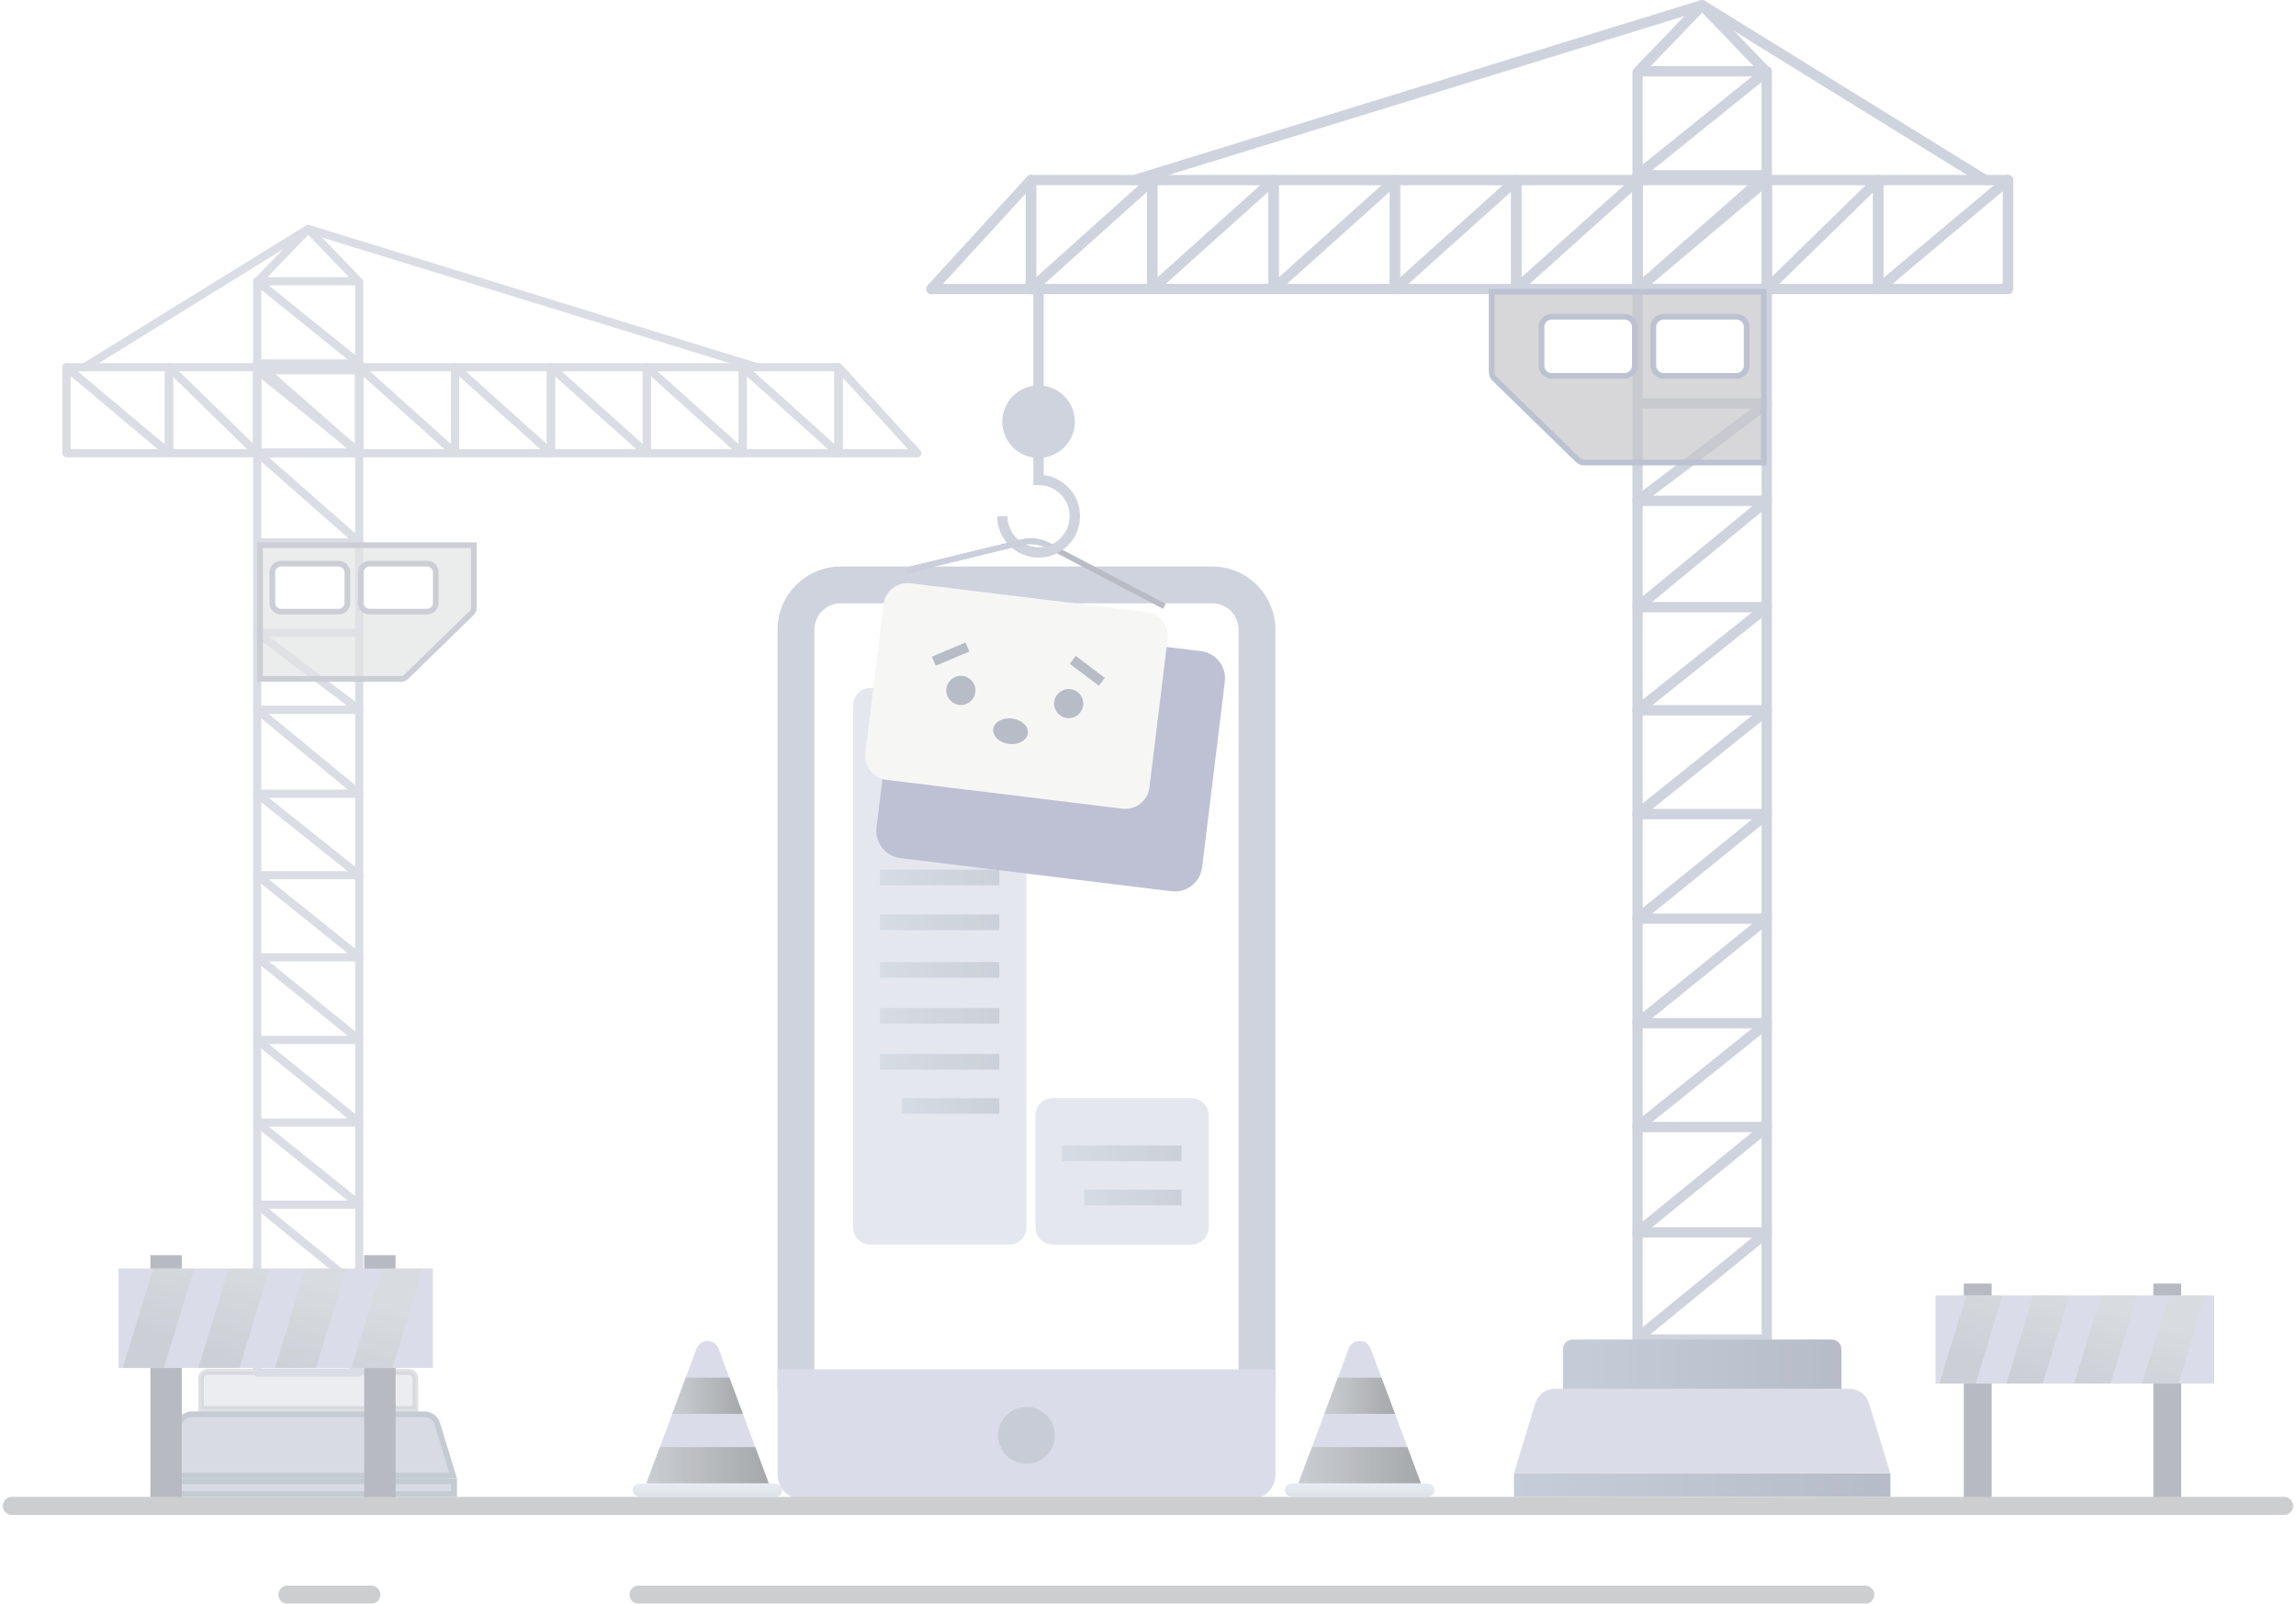 <svg width="464" height="324" viewBox="0 0 464 324" fill="none" xmlns="http://www.w3.org/2000/svg">
<g opacity="0.7">
<path d="M254.032 284.236H160.858C158.804 284.236 157.138 282.571 157.138 280.519V127.214C157.138 120.176 162.864 114.454 169.907 114.454H244.983C252.026 114.454 257.752 120.176 257.752 127.214V280.519C257.752 282.571 256.085 284.236 254.032 284.236ZM164.573 276.807H250.312V127.214C250.312 124.275 247.919 121.889 244.983 121.889H169.907C166.965 121.889 164.578 124.28 164.578 127.214V276.807H164.573Z" fill="#BAC0D0"/>
<path d="M157.138 276.661H257.752V297.911C257.752 300.678 255.505 302.923 252.736 302.923H162.153C159.384 302.923 157.138 300.678 157.138 297.911V276.661Z" fill="#CACFE0"/>
<path d="M207.442 295.723C210.616 295.723 213.189 293.152 213.189 289.98C213.189 286.808 210.616 284.237 207.442 284.237C204.267 284.237 201.694 286.808 201.694 289.98C201.694 293.152 204.267 295.723 207.442 295.723Z" fill="#B1B7C6"/>
<g opacity="0.7">
<path d="M203.935 138.983H175.914C173.978 138.983 172.408 140.551 172.408 142.486V247.951C172.408 249.885 173.978 251.454 175.914 251.454H203.935C205.871 251.454 207.44 249.885 207.44 247.951V142.486C207.44 140.551 205.871 138.983 203.935 138.983Z" fill="#CACFE0"/>
<path d="M189.574 160.164C193.144 160.164 196.038 157.273 196.038 153.706C196.038 150.139 193.144 147.248 189.574 147.248C186.005 147.248 183.111 150.139 183.111 153.706C183.111 157.273 186.005 160.164 189.574 160.164Z" fill="url(#paint0_linear_3021_93)"/>
<path d="M201.956 175.697H177.791V178.861H201.956V175.697Z" fill="url(#paint1_linear_3021_93)"/>
<path d="M201.956 166.644H177.791V169.808H201.956V166.644Z" fill="url(#paint2_linear_3021_93)"/>
<path d="M201.956 184.75H177.791V187.914H201.956V184.75Z" fill="url(#paint3_linear_3021_93)"/>
<path d="M201.956 194.373H177.791V197.537H201.956V194.373Z" fill="url(#paint4_linear_3021_93)"/>
<path d="M201.956 203.65H177.791V206.814H201.956V203.65Z" fill="url(#paint5_linear_3021_93)"/>
<path d="M201.956 212.928H177.791V216.092H201.956V212.928Z" fill="url(#paint6_linear_3021_93)"/>
<path d="M201.956 221.856H182.268V225.02H201.956V221.856Z" fill="url(#paint7_linear_3021_93)"/>
</g>
<g opacity="0.7">
<path d="M240.772 221.856H212.751C210.815 221.856 209.245 223.424 209.245 225.359V247.956C209.245 249.891 210.815 251.459 212.751 251.459H240.772C242.708 251.459 244.278 249.891 244.278 247.956V225.359C244.278 223.424 242.708 221.856 240.772 221.856Z" fill="#CACFE0"/>
<path d="M238.791 231.415H214.626V234.579H238.791V231.415Z" fill="url(#paint8_linear_3021_93)"/>
<path d="M238.79 240.343H219.103V243.507H238.79V240.343Z" fill="url(#paint9_linear_3021_93)"/>
</g>
<path d="M402.493 259.332H396.866V304.243H402.493V259.332Z" fill="#9A9DA7"/>
<path d="M440.8 259.332H435.173V304.243H440.8V259.332Z" fill="#9A9DA7"/>
<path d="M447.483 261.723H391.139V279.532H447.483V261.723Z" fill="#CACFE0"/>
<path fill-rule="evenodd" clip-rule="evenodd" d="M405.454 279.532H412.816L418.265 261.723H410.903L405.454 279.532ZM419.17 279.532H426.532L431.981 261.723H424.62L419.17 279.532ZM440.246 279.532H432.884L438.334 261.723H445.695L440.246 279.532ZM391.916 279.532H399.273L404.722 261.723H397.366L391.916 279.532Z" fill="url(#paint10_linear_3021_93)"/>
<path d="M156.769 299.712H129.224C128.488 299.712 127.891 300.308 127.891 301.043V301.048C127.891 301.784 128.488 302.38 129.224 302.38H156.769C157.505 302.38 158.101 301.784 158.101 301.048V301.043C158.101 300.308 157.505 299.712 156.769 299.712Z" fill="url(#paint11_linear_3021_93)"/>
<path d="M140.777 272.463L130.63 299.665H155.365L145.218 272.463C144.45 270.406 141.54 270.406 140.777 272.463Z" fill="#CACFE0"/>
<path d="M133.354 292.361L130.627 299.665H155.361L152.634 292.361H133.354Z" fill="url(#paint12_linear_3021_93)"/>
<path d="M150.133 285.647L147.401 278.322H138.592L135.859 285.647H150.133Z" fill="url(#paint13_linear_3021_93)"/>
<path d="M288.549 299.712H261.004C260.268 299.712 259.672 300.308 259.672 301.043V301.048C259.672 301.784 260.268 302.38 261.004 302.38H288.549C289.285 302.38 289.882 301.784 289.882 301.048V301.043C289.882 300.308 289.285 299.712 288.549 299.712Z" fill="url(#paint14_linear_3021_93)"/>
<path d="M272.558 272.463L262.411 299.665H287.145L276.999 272.463C276.231 270.406 273.32 270.406 272.558 272.463Z" fill="#CACFE0"/>
<path d="M265.137 292.361L262.409 299.665H287.144L284.416 292.361H265.137Z" fill="url(#paint15_linear_3021_93)"/>
<path d="M281.916 285.647L279.183 278.322H270.374L267.641 285.647H281.916Z" fill="url(#paint16_linear_3021_93)"/>
<path d="M357.038 271.675H330.934C330.36 271.675 329.89 271.205 329.89 270.631V14.613C329.89 14.341 329.994 14.085 330.182 13.887L343.234 0.317C343.631 -0.095 344.347 -0.095 344.738 0.317L357.79 13.887C357.978 14.08 358.083 14.341 358.083 14.613V270.625C358.083 271.2 357.612 271.67 357.038 271.67V271.675ZM331.979 269.586H355.993V15.036L343.986 2.552L331.979 15.036V269.586Z" fill="#BAC0D0"/>
<path d="M357.039 59.425H330.936C330.503 59.425 330.111 59.153 329.959 58.751C329.808 58.344 329.917 57.884 330.247 57.597L354.27 36.468H330.936C330.492 36.468 330.1 36.191 329.949 35.773C329.797 35.356 329.933 34.891 330.278 34.614L354.077 15.443H330.936V13.354H357.039C357.484 13.354 357.875 13.631 358.027 14.049C358.178 14.466 358.043 14.931 357.698 15.208L333.899 34.379H357.039C357.473 34.379 357.865 34.651 358.017 35.053C358.168 35.46 358.058 35.92 357.729 36.207L333.705 57.336H357.039V59.425Z" fill="#BAC0D0"/>
<path d="M331.593 271.148L330.271 269.529L354.112 250.023H330.934C330.49 250.023 330.098 249.747 329.952 249.329C329.806 248.911 329.931 248.447 330.276 248.17L354.106 228.742H330.939C330.495 228.742 330.103 228.46 329.952 228.043C329.806 227.625 329.936 227.16 330.281 226.884L354.07 207.77H330.934C330.49 207.77 330.098 207.493 329.952 207.075C329.806 206.657 329.936 206.193 330.281 205.916L354.091 186.645H330.939C330.495 186.645 330.103 186.369 329.957 185.951C329.811 185.533 329.941 185.069 330.286 184.792L354.096 165.521H330.945C330.501 165.521 330.109 165.239 329.957 164.821C329.811 164.404 329.941 163.939 330.286 163.662L354.075 144.548H330.939C330.495 144.548 330.098 144.266 329.952 143.849C329.806 143.431 329.941 142.966 330.286 142.689L354.059 123.711H330.939C330.501 123.711 330.103 123.434 329.957 123.022C329.811 122.609 329.936 122.145 330.276 121.863L354.132 102.232H330.945C330.495 102.232 330.098 101.945 329.952 101.522C329.811 101.094 329.952 100.629 330.312 100.357L353.923 82.559H330.939V80.471H357.043C357.492 80.471 357.889 80.758 358.035 81.181C358.176 81.609 358.035 82.073 357.675 82.345L334.064 100.143H357.048C357.487 100.143 357.884 100.42 358.03 100.833C358.176 101.245 358.051 101.71 357.711 101.992L333.855 121.623H357.043C357.487 121.623 357.884 121.905 358.03 122.322C358.176 122.74 358.041 123.205 357.696 123.481L333.923 142.46H357.043C357.487 142.46 357.879 142.742 358.03 143.159C358.176 143.577 358.046 144.042 357.701 144.318L333.912 163.433H357.048C357.492 163.433 357.884 163.709 358.035 164.127C358.182 164.545 358.051 165.009 357.706 165.286L333.897 184.557H357.048C357.492 184.557 357.884 184.834 358.035 185.251C358.182 185.669 358.051 186.134 357.706 186.41L333.897 205.681H357.048C357.492 205.681 357.884 205.963 358.035 206.381C358.182 206.798 358.051 207.263 357.706 207.54L333.918 226.654H357.053C357.497 226.654 357.889 226.931 358.035 227.348C358.182 227.766 358.056 228.231 357.711 228.507L333.881 247.935H357.048C357.487 247.935 357.884 248.212 358.03 248.629C358.176 249.047 358.051 249.506 357.706 249.788L331.603 271.148H331.593Z" fill="#BAC0D0"/>
<path d="M405.809 59.425H208.347C207.772 59.425 207.302 58.955 207.302 58.38V36.384C207.302 35.81 207.772 35.34 208.347 35.34H405.809C406.383 35.34 406.853 35.81 406.853 36.384V58.38C406.853 58.955 406.383 59.425 405.809 59.425ZM209.392 57.336H404.764V37.428H209.392V57.336Z" fill="#BAC0D0"/>
<path d="M379.586 59.425C379.434 59.425 379.283 59.393 379.147 59.325C378.776 59.153 378.541 58.782 378.541 58.38V36.384H380.631V56.141L405.135 35.585C405.449 35.324 405.882 35.267 406.248 35.439C406.619 35.611 406.854 35.982 406.854 36.384V58.38H404.764V38.624L380.26 59.179C380.066 59.341 379.826 59.425 379.586 59.425Z" fill="#BAC0D0"/>
<path d="M357.039 59.425C356.904 59.425 356.762 59.398 356.632 59.341C356.245 59.179 355.994 58.798 355.994 58.38V36.384H358.084V55.9L378.853 35.638C379.156 35.345 379.6 35.262 379.987 35.423C380.373 35.585 380.624 35.967 380.624 36.384V58.38H378.534V38.864L357.766 59.127C357.567 59.32 357.301 59.425 357.034 59.425H357.039Z" fill="#BAC0D0"/>
<path d="M330.936 59.425C330.784 59.425 330.638 59.393 330.497 59.325C330.126 59.153 329.891 58.782 329.891 58.38V36.384H331.981V56.13L356.365 35.585C356.679 35.324 357.112 35.267 357.478 35.439C357.849 35.611 358.084 35.982 358.084 36.384V58.38H355.994V38.634L331.61 59.179C331.417 59.341 331.176 59.425 330.936 59.425Z" fill="#BAC0D0"/>
<path d="M306.417 59.425C306.27 59.425 306.129 59.393 305.993 59.336C305.617 59.169 305.372 58.793 305.372 58.38V36.384H307.462V56.036L330.237 35.606C330.545 35.33 330.984 35.262 331.36 35.429C331.736 35.596 331.982 35.972 331.982 36.384V58.38H329.892V38.728L307.117 59.158C306.924 59.336 306.673 59.425 306.417 59.425Z" fill="#BAC0D0"/>
<path d="M281.902 59.425C281.756 59.425 281.615 59.393 281.479 59.336C281.103 59.169 280.857 58.793 280.857 58.38V36.384H282.947V56.036L305.722 35.606C306.03 35.33 306.469 35.262 306.845 35.429C307.222 35.596 307.467 35.972 307.467 36.384V58.38H305.377V38.728L282.602 59.158C282.409 59.336 282.158 59.425 281.902 59.425Z" fill="#BAC0D0"/>
<path d="M257.381 59.425C257.234 59.425 257.093 59.393 256.957 59.336C256.581 59.169 256.336 58.793 256.336 58.38V36.384H258.425V56.036L281.2 35.606C281.509 35.33 281.948 35.262 282.324 35.429C282.7 35.596 282.946 35.972 282.946 36.384V58.38H280.856V38.728L258.081 59.158C257.887 59.336 257.637 59.425 257.381 59.425Z" fill="#BAC0D0"/>
<path d="M232.866 59.425C232.72 59.425 232.578 59.393 232.443 59.336C232.066 59.169 231.821 58.793 231.821 58.38V36.384H233.911V56.036L256.686 35.606C256.994 35.33 257.433 35.262 257.809 35.429C258.185 35.596 258.431 35.972 258.431 36.384V58.38H256.341V38.728L233.566 59.158C233.373 59.336 233.122 59.425 232.866 59.425Z" fill="#BAC0D0"/>
<path d="M208.347 59.425C208.2 59.425 208.059 59.393 207.923 59.336C207.547 59.169 207.302 58.793 207.302 58.38V36.384H209.392V56.036L232.167 35.606C232.475 35.33 232.914 35.262 233.29 35.429C233.666 35.596 233.912 35.972 233.912 36.384V58.38H231.822V38.728L209.047 59.158C208.853 59.336 208.603 59.425 208.347 59.425Z" fill="#BAC0D0"/>
<path d="M302.017 76.496L302.015 76.494C301.659 76.15 301.46 75.679 301.46 75.182V58.954H356.459V93.441H320.14C319.661 93.441 319.199 93.25 318.857 92.916L318.857 92.916L302.017 76.496ZM328.317 75.938C329.457 75.938 330.38 75.016 330.38 73.876V66.05C330.38 64.91 329.457 63.989 328.317 63.989H313.578C312.438 63.989 311.515 64.91 311.515 66.05V73.876C311.515 75.016 312.438 75.938 313.578 75.938H328.317ZM350.925 75.938C352.064 75.938 352.987 75.016 352.987 73.876V66.05C352.987 64.91 352.064 63.989 350.925 63.989H336.186C335.046 63.989 334.123 64.91 334.123 66.05V73.876C334.123 75.016 335.046 75.938 336.186 75.938H350.925Z" fill="#AFB0B4" fill-opacity="0.7" stroke="#A0A8BD" stroke-width="1.157"/>
<path d="M229.563 37.381L228.947 35.387L343.679 0.046C343.966 -0.043 344.279 -0.001 344.535 0.156L401.721 35.497L400.624 37.272L343.841 2.181L229.563 37.381Z" fill="#BAC0D0"/>
<path d="M210.931 58.38H208.841V80.873H210.931V58.38Z" fill="#BAC0D0"/>
<path d="M209.886 92.521C213.935 92.521 217.217 89.241 217.217 85.195C217.217 81.15 213.935 77.87 209.886 77.87C205.838 77.87 202.556 81.15 202.556 85.195C202.556 89.241 205.838 92.521 209.886 92.521Z" fill="#BAC0D0"/>
<path d="M235.033 122.993L211.547 110.703C210.048 109.92 208.318 109.706 206.673 110.108L183.641 115.7L183.375 114.593L206.406 109.001C208.318 108.536 210.335 108.782 212.08 109.695L235.566 121.986L235.038 122.993H235.033Z" fill="#9B9FAC"/>
<path d="M209.887 112.653C205.269 112.653 201.512 108.899 201.512 104.284H203.602C203.602 107.745 206.423 110.565 209.887 110.565C213.351 110.565 216.173 107.745 216.173 104.284C216.173 100.822 213.351 98.003 209.887 98.003H208.842V90.944H210.932V95.977C215.06 96.494 218.263 100.018 218.263 104.284C218.263 108.899 214.506 112.653 209.887 112.653Z" fill="#BAC0D0"/>
<path d="M209.886 59.425H188.203C187.791 59.425 187.414 59.179 187.247 58.803C187.08 58.422 187.153 57.984 187.43 57.676L207.572 35.679C207.864 35.361 208.319 35.257 208.721 35.413C209.124 35.57 209.39 35.956 209.39 36.384V57.336H209.886V59.425ZM190.581 57.336H207.3V39.073L190.581 57.336Z" fill="#BAC0D0"/>
<path d="M382.024 297.691H305.945V302.416H382.024V297.691Z" fill="url(#paint17_linear_3021_93)"/>
<path d="M317.802 270.631H370.176C371.252 270.631 372.13 271.502 372.13 272.583V280.686H315.853V272.583C315.853 271.508 316.726 270.631 317.808 270.631H317.802Z" fill="url(#paint18_linear_3021_93)"/>
<path d="M382.024 297.691H305.945L310.282 283.474C310.81 281.746 312.403 280.566 314.211 280.566H373.764C375.572 280.566 377.165 281.746 377.693 283.474L382.029 297.691H382.024Z" fill="#CACFDD"/>
<g opacity="0.5">
<path d="M91.763 299.261V301.837H32.798V299.261H91.763Z" fill="#9099B1" stroke="#5C6C80" stroke-width="1.157"/>
<path opacity="0.5" d="M83.941 284.66H40.619V278.51C40.619 277.753 41.233 277.136 41.995 277.136H82.566C83.324 277.136 83.941 277.75 83.941 278.51V284.66Z" fill="#9099B1" stroke="#4A5766" stroke-width="1.157"/>
<path d="M91.561 298.104H33.001L36.201 287.617C36.201 287.617 36.201 287.617 36.201 287.617C36.545 286.496 37.58 285.729 38.751 285.729H85.811C86.982 285.729 88.018 286.496 88.362 287.617L91.561 298.104Z" fill="#9099B1" stroke="#5C6C80" stroke-width="1.157"/>
<path d="M51.145 277.298V56.978C51.145 56.764 51.228 56.56 51.374 56.404L61.688 45.679C62.002 45.356 62.566 45.356 62.88 45.679L73.193 56.404C73.34 56.555 73.423 56.764 73.423 56.978V277.298C73.423 277.752 73.052 278.123 72.598 278.123H51.97C51.516 278.123 51.145 277.752 51.145 277.298ZM71.772 57.307L62.284 47.444L52.796 57.307V276.467H71.772V57.307Z" fill="#989FB1"/>
<path d="M51.968 110.387H72.596C72.941 110.387 73.249 110.173 73.369 109.854C73.49 109.531 73.401 109.17 73.145 108.946L54.158 92.249H72.596C72.946 92.249 73.26 92.03 73.374 91.701C73.49 91.372 73.385 91.001 73.113 90.782L54.309 75.63H72.596V73.981H51.968C51.618 73.981 51.305 74.2 51.19 74.529C51.075 74.858 51.179 75.228 51.451 75.448L70.255 90.599H51.968C51.624 90.599 51.315 90.813 51.195 91.132C51.075 91.455 51.164 91.816 51.42 92.04L70.407 108.737H51.968V110.387Z" fill="#989FB1"/>
<path d="M51.968 92.406H72.596C72.941 92.406 73.249 92.192 73.369 91.874C73.49 91.55 73.401 91.19 73.145 90.965L54.158 74.268H72.596C72.946 74.268 73.26 74.049 73.374 73.72C73.49 73.391 73.385 73.02 73.113 72.801L54.309 57.65H72.596V56H51.968C51.618 56 51.305 56.219 51.19 56.548C51.075 56.877 51.179 57.248 51.451 57.467L70.255 72.618H51.968C51.624 72.618 51.315 72.833 51.195 73.151C51.075 73.475 51.164 73.835 51.42 74.059L70.407 90.756H51.968V92.406Z" fill="#989FB1"/>
<path d="M72.073 277.705L73.118 276.426L54.278 261.013H72.596C72.946 261.013 73.254 260.794 73.374 260.465C73.489 260.136 73.39 259.771 73.118 259.551L54.288 244.196H72.596C72.946 244.196 73.26 243.977 73.374 243.643C73.489 243.314 73.385 242.943 73.113 242.724L54.314 227.62H72.596C72.946 227.62 73.26 227.4 73.374 227.071C73.489 226.743 73.39 226.377 73.118 226.153L54.304 210.923H72.601C72.951 210.923 73.265 210.704 73.38 210.375C73.495 210.046 73.395 209.68 73.124 209.456L54.309 194.226H72.606C72.957 194.226 73.27 194.007 73.385 193.673C73.5 193.344 73.395 192.973 73.124 192.754L54.325 177.649H72.606C72.957 177.649 73.27 177.43 73.385 177.096C73.5 176.767 73.395 176.396 73.118 176.177L54.33 161.182H72.601C72.951 161.182 73.26 160.963 73.38 160.634C73.5 160.305 73.395 159.94 73.129 159.72L54.278 144.209H72.606C72.962 144.209 73.275 143.984 73.39 143.645C73.505 143.311 73.39 142.94 73.103 142.726L54.445 128.66H72.606V127.011H51.979C51.623 127.011 51.31 127.235 51.195 127.574C51.08 127.909 51.195 128.279 51.483 128.493L70.14 142.559H51.979C51.629 142.559 51.321 142.778 51.2 143.107C51.08 143.436 51.185 143.801 51.451 144.021L70.302 159.532H51.974C51.623 159.532 51.31 159.752 51.195 160.086C51.08 160.415 51.185 160.785 51.462 161.005L70.25 175.999H51.979C51.629 175.999 51.315 176.219 51.2 176.553C51.085 176.882 51.19 177.252 51.462 177.472L70.26 192.576H51.979C51.629 192.576 51.315 192.795 51.2 193.124C51.085 193.453 51.19 193.819 51.462 194.043L70.276 209.273H51.979C51.629 209.273 51.315 209.492 51.2 209.821C51.085 210.15 51.19 210.516 51.462 210.74L70.276 225.97H51.979C51.629 225.97 51.315 226.189 51.2 226.523C51.085 226.852 51.19 227.223 51.462 227.442L70.26 242.547H51.979C51.629 242.547 51.321 242.766 51.2 243.095C51.085 243.424 51.185 243.789 51.456 244.008L70.287 259.363H51.979C51.629 259.363 51.321 259.583 51.2 259.912C51.08 260.241 51.185 260.606 51.456 260.825L72.084 277.705H72.073Z" fill="#989FB1"/>
<path d="M12.6 91.562V74.181C12.6 73.727 12.971 73.356 13.425 73.356H169.47C169.924 73.356 170.295 73.727 170.295 74.181V91.562C170.295 92.016 169.924 92.387 169.47 92.387H13.425C12.971 92.387 12.6 92.016 12.6 91.562ZM168.644 75.006H14.256V90.737H168.65V75.006H168.644Z" fill="#989FB1"/>
<path d="M34.146 92.387C34.266 92.387 34.381 92.361 34.496 92.308C34.789 92.173 34.972 91.88 34.972 91.562V74.181H33.321V89.792L13.957 73.549C13.712 73.34 13.367 73.299 13.08 73.434C12.787 73.57 12.604 73.862 12.604 74.181V91.562H14.255V75.951L33.618 92.194C33.77 92.319 33.958 92.387 34.151 92.387H34.146Z" fill="#989FB1"/>
<path d="M51.969 92.387C52.079 92.387 52.189 92.366 52.288 92.324C52.596 92.194 52.795 91.896 52.795 91.562V74.181H51.144V89.604L34.727 73.591C34.487 73.361 34.137 73.294 33.829 73.419C33.52 73.549 33.322 73.847 33.322 74.181V91.562H34.973V76.139L51.389 92.152C51.546 92.303 51.755 92.387 51.964 92.387H51.969Z" fill="#989FB1"/>
<path d="M72.595 92.387C72.715 92.387 72.83 92.361 72.945 92.308C73.237 92.173 73.42 91.88 73.42 91.562V74.181H71.769V89.787L52.5 73.549C52.255 73.34 51.91 73.299 51.622 73.434C51.33 73.57 51.147 73.862 51.147 74.181V91.562H52.798V75.956L72.067 92.194C72.219 92.324 72.407 92.387 72.6 92.387H72.595Z" fill="#989FB1"/>
<path d="M91.97 92.387C92.085 92.387 92.2 92.366 92.304 92.314C92.602 92.183 92.795 91.886 92.795 91.562V74.181H91.144V89.714L73.145 73.57C72.904 73.351 72.554 73.299 72.257 73.429C71.959 73.56 71.765 73.857 71.765 74.181V91.562H73.416V76.029L91.416 92.173C91.573 92.314 91.766 92.382 91.97 92.382V92.387Z" fill="#989FB1"/>
<path d="M111.343 92.387C111.458 92.387 111.573 92.366 111.677 92.314C111.975 92.183 112.168 91.886 112.168 91.562V74.181H110.517V89.714L92.518 73.57C92.277 73.351 91.927 73.299 91.63 73.429C91.332 73.56 91.138 73.857 91.138 74.181V91.562H92.79V76.029L110.789 92.173C110.946 92.314 111.139 92.382 111.343 92.382V92.387Z" fill="#989FB1"/>
<path d="M130.72 92.387C130.835 92.387 130.95 92.366 131.055 92.314C131.353 92.183 131.546 91.886 131.546 91.562V74.181H129.895V89.714L111.895 73.57C111.65 73.351 111.305 73.299 111.007 73.429C110.709 73.56 110.516 73.857 110.516 74.181V91.562H112.167V76.029L130.167 92.173C130.323 92.314 130.517 92.382 130.72 92.382V92.387Z" fill="#989FB1"/>
<path d="M150.096 92.387C150.211 92.387 150.326 92.366 150.43 92.314C150.728 92.183 150.921 91.886 150.921 91.562V74.181H149.27V89.714L131.271 73.57C131.03 73.351 130.68 73.299 130.383 73.429C130.085 73.56 129.891 73.857 129.891 74.181V91.562H131.542V76.029L149.542 92.173C149.699 92.314 149.892 92.382 150.096 92.382V92.387Z" fill="#989FB1"/>
<path d="M169.471 92.387C169.586 92.387 169.701 92.366 169.806 92.314C170.103 92.183 170.297 91.886 170.297 91.562V74.181H168.646V89.714L150.646 73.57C150.406 73.351 150.056 73.299 149.758 73.429C149.46 73.56 149.267 73.857 149.267 74.181V91.562H150.918V76.029L168.917 92.173C169.074 92.314 169.267 92.382 169.471 92.382V92.387Z" fill="#989FB1"/>
<path d="M52.546 110.141H95.763V122.839C95.763 123.202 95.621 123.543 95.364 123.792L95.363 123.793L82.055 136.772L82.053 136.774C81.808 137.016 81.474 137.151 81.127 137.151H52.546V110.141ZM74.664 113.876C73.697 113.876 72.91 114.661 72.91 115.629V121.816C72.91 122.783 73.697 123.569 74.664 123.569H86.31C87.277 123.569 88.064 122.783 88.064 121.816V115.629C88.064 114.661 87.277 113.876 86.31 113.876H74.664ZM56.795 113.876C55.828 113.876 55.041 114.661 55.041 115.629V121.816C55.041 122.783 55.828 123.569 56.795 123.569H68.441C69.408 123.569 70.195 122.783 70.195 121.816V115.629C70.195 114.661 69.408 113.876 68.441 113.876H56.795Z" fill="#AFB0B4" fill-opacity="0.7" stroke="#6E7689" stroke-width="1.157"/>
<path d="M152.702 74.97L153.188 73.393L62.521 45.466C62.297 45.398 62.046 45.429 61.842 45.554L16.652 73.482L17.52 74.886L62.391 47.152L152.696 74.97H152.702Z" fill="#989FB1"/>
<path d="M168.252 90.737H168.644V74.181C168.644 73.842 168.853 73.534 169.172 73.414C169.49 73.288 169.851 73.377 170.081 73.628L185.995 91.008C186.215 91.249 186.272 91.599 186.142 91.896C186.011 92.194 185.713 92.387 185.384 92.387H168.252V90.737ZM170.295 76.306V90.737H183.508L170.295 76.306Z" fill="#989FB1"/>
</g>
<path d="M36.738 253.584H30.395V304.243H36.738V253.584Z" fill="#9A9DA7"/>
<path d="M79.948 253.584H73.605V304.243H79.948V253.584Z" fill="#9A9DA7"/>
<path d="M87.488 256.283H23.938V276.374H87.488V256.283Z" fill="#CACFE0"/>
<path fill-rule="evenodd" clip-rule="evenodd" d="M24.811 276.374H33.113L39.263 256.283H30.96L24.811 276.374ZM40.088 276.374H48.386L54.535 256.283H46.233L40.088 276.374ZM55.558 276.374H63.855L70.005 256.283H61.703L55.558 276.374ZM79.326 276.374H71.024L77.174 256.283H85.476L79.326 276.374Z" fill="url(#paint19_linear_3021_93)"/>
<path d="M461.599 306.071H2.399C1.391 306.071 0.57 305.251 0.57 304.244C0.57 303.236 1.391 302.416 2.399 302.416H461.599C462.607 302.416 463.427 303.236 463.427 304.244C463.427 305.251 462.607 306.071 461.599 306.071Z" fill="#B6B9BC"/>
<path d="M376.95 324H129.047C128.039 324 127.219 323.18 127.219 322.172C127.219 321.165 128.039 320.345 129.047 320.345H376.955C377.963 320.345 378.784 321.165 378.784 322.172C378.784 323.18 377.963 324 376.955 324H376.95Z" fill="#B6B9BC"/>
<path d="M75.034 324H58.084C57.076 324 56.256 323.18 56.256 322.172C56.256 321.165 57.076 320.345 58.084 320.345H75.034C76.042 320.345 76.862 321.165 76.862 322.172C76.862 323.18 76.042 324 75.034 324Z" fill="#B6B9BC"/>
<path fill-rule="evenodd" clip-rule="evenodd" d="M211.171 110.52L211.172 110.507L212.566 109.949L212.081 109.695C210.336 108.782 208.319 108.536 206.406 109.001L183.375 114.593L183.642 115.699L206.673 110.108C208.182 109.739 209.762 109.889 211.171 110.52Z" fill="#B3BACC"/>
<g filter="url(#filter0_d_3021_93)">
<path d="M235.745 119.974L180.963 113.281C177.918 112.909 175.148 115.074 174.776 118.117L170.188 155.617C169.816 158.659 171.982 161.427 175.027 161.799L229.809 168.492C232.854 168.863 235.624 166.699 235.996 163.656L240.584 126.156C240.956 123.113 238.79 120.346 235.745 119.974Z" fill="#A1A7C0"/>
</g>
<path d="M231.679 123.658L184.023 117.836C181.33 117.507 178.881 119.421 178.552 122.112L174.884 152.092C174.555 154.782 176.47 157.23 179.163 157.559L226.819 163.381C229.511 163.71 231.961 161.795 232.29 159.105L235.958 129.125C236.287 126.434 234.371 123.986 231.679 123.658Z" fill="#F2F2F1"/>
<path d="M195.119 129.788L188.329 132.672L189.11 134.508L195.9 131.624L195.119 129.788Z" fill="#99A0AE"/>
<path d="M194.185 142.431C195.812 142.431 197.132 141.113 197.132 139.486C197.132 137.86 195.812 136.542 194.185 136.542C192.557 136.542 191.238 137.86 191.238 139.486C191.238 141.113 192.557 142.431 194.185 142.431Z" fill="#99A0AE"/>
<path d="M216.194 134.114L222.088 138.547L223.288 136.954L217.394 132.52L216.194 134.114Z" fill="#99A0AE"/>
<path d="M215.972 145.094C217.599 145.094 218.919 143.775 218.919 142.149C218.919 140.523 217.599 139.205 215.972 139.205C214.344 139.205 213.025 140.523 213.025 142.149C213.025 143.775 214.344 145.094 215.972 145.094Z" fill="#99A0AE"/>
<path d="M207.719 148.155C207.892 146.735 206.468 145.393 204.537 145.157C202.607 144.922 200.901 145.881 200.728 147.301C200.554 148.721 201.978 150.063 203.909 150.298C205.839 150.534 207.545 149.575 207.719 148.155Z" fill="#99A0AE"/>
</g>
<defs>
<filter id="filter0_d_3021_93" x="142.375" y="90.097" width="139.908" height="124.722" filterUnits="userSpaceOnUse" color-interpolation-filters="sRGB">
<feFlood flood-opacity="0" result="BackgroundImageFix"/>
<feColorMatrix in="SourceAlpha" type="matrix" values="0 0 0 0 0 0 0 0 0 0 0 0 0 0 0 0 0 0 127 0" result="hardAlpha"/>
<feOffset dx="6.943" dy="11.571"/>
<feGaussianBlur stdDeviation="17.357"/>
<feColorMatrix type="matrix" values="0 0 0 0 0.337 0 0 0 0 0.443 0 0 0 0 0.6 0 0 0 0.2 0"/>
<feBlend mode="normal" in2="BackgroundImageFix" result="effect1_dropShadow_3021_93"/>
<feBlend mode="normal" in="SourceGraphic" in2="effect1_dropShadow_3021_93" result="shape"/>
</filter>
<linearGradient id="paint0_linear_3021_93" x1="183.111" y1="153.706" x2="196.038" y2="153.706" gradientUnits="userSpaceOnUse">
<stop stop-color="#ADB8C9"/>
<stop offset="0.99" stop-color="#98A0B0"/>
</linearGradient>
<linearGradient id="paint1_linear_3021_93" x1="177.791" y1="177.279" x2="201.951" y2="177.279" gradientUnits="userSpaceOnUse">
<stop stop-color="#ADB8C9"/>
<stop offset="0.99" stop-color="#98A0B0"/>
</linearGradient>
<linearGradient id="paint2_linear_3021_93" x1="177.791" y1="168.226" x2="201.951" y2="168.226" gradientUnits="userSpaceOnUse">
<stop stop-color="#ADB8C9"/>
<stop offset="0.99" stop-color="#98A0B0"/>
</linearGradient>
<linearGradient id="paint3_linear_3021_93" x1="177.791" y1="186.332" x2="201.951" y2="186.332" gradientUnits="userSpaceOnUse">
<stop stop-color="#ADB8C9"/>
<stop offset="0.99" stop-color="#98A0B0"/>
</linearGradient>
<linearGradient id="paint4_linear_3021_93" x1="177.791" y1="195.955" x2="201.951" y2="195.955" gradientUnits="userSpaceOnUse">
<stop stop-color="#ADB8C9"/>
<stop offset="0.99" stop-color="#98A0B0"/>
</linearGradient>
<linearGradient id="paint5_linear_3021_93" x1="177.791" y1="205.232" x2="201.951" y2="205.232" gradientUnits="userSpaceOnUse">
<stop stop-color="#ADB8C9"/>
<stop offset="0.99" stop-color="#98A0B0"/>
</linearGradient>
<linearGradient id="paint6_linear_3021_93" x1="177.791" y1="214.51" x2="201.951" y2="214.51" gradientUnits="userSpaceOnUse">
<stop stop-color="#ADB8C9"/>
<stop offset="0.99" stop-color="#98A0B0"/>
</linearGradient>
<linearGradient id="paint7_linear_3021_93" x1="182.268" y1="223.438" x2="201.95" y2="223.438" gradientUnits="userSpaceOnUse">
<stop stop-color="#ADB8C9"/>
<stop offset="0.99" stop-color="#98A0B0"/>
</linearGradient>
<linearGradient id="paint8_linear_3021_93" x1="214.626" y1="232.997" x2="238.786" y2="232.997" gradientUnits="userSpaceOnUse">
<stop stop-color="#ADB8C9"/>
<stop offset="0.99" stop-color="#98A0B0"/>
</linearGradient>
<linearGradient id="paint9_linear_3021_93" x1="219.103" y1="241.925" x2="238.785" y2="241.925" gradientUnits="userSpaceOnUse">
<stop stop-color="#ADB8C9"/>
<stop offset="0.99" stop-color="#98A0B0"/>
</linearGradient>
<linearGradient id="paint10_linear_3021_93" x1="415.407" y1="280.029" x2="421.193" y2="261.514" gradientUnits="userSpaceOnUse">
<stop stop-color="#B6BBC4"/>
<stop offset="0.99" stop-color="#C8CDD3"/>
</linearGradient>
<linearGradient id="paint11_linear_3021_93" x1="142.996" y1="302.374" x2="142.996" y2="299.712" gradientUnits="userSpaceOnUse">
<stop stop-color="#CED5E0"/>
<stop offset="0.99" stop-color="#DFE5EC"/>
</linearGradient>
<linearGradient id="paint12_linear_3021_93" x1="130.627" y1="296.01" x2="155.361" y2="296.01" gradientUnits="userSpaceOnUse">
<stop stop-color="#B3B8BE"/>
<stop offset="0.99" stop-color="#808488"/>
</linearGradient>
<linearGradient id="paint13_linear_3021_93" x1="135.859" y1="281.981" x2="150.133" y2="281.981" gradientUnits="userSpaceOnUse">
<stop stop-color="#B3B8BE"/>
<stop offset="0.99" stop-color="#808488"/>
</linearGradient>
<linearGradient id="paint14_linear_3021_93" x1="274.777" y1="302.374" x2="274.777" y2="299.712" gradientUnits="userSpaceOnUse">
<stop stop-color="#CED5E0"/>
<stop offset="0.99" stop-color="#DFE5EC"/>
</linearGradient>
<linearGradient id="paint15_linear_3021_93" x1="262.409" y1="296.01" x2="287.144" y2="296.01" gradientUnits="userSpaceOnUse">
<stop stop-color="#B3B8BE"/>
<stop offset="0.99" stop-color="#808488"/>
</linearGradient>
<linearGradient id="paint16_linear_3021_93" x1="267.641" y1="281.981" x2="281.916" y2="281.981" gradientUnits="userSpaceOnUse">
<stop stop-color="#B3B8BE"/>
<stop offset="0.99" stop-color="#808488"/>
</linearGradient>
<linearGradient id="paint17_linear_3021_93" x1="305.945" y1="300.056" x2="382.024" y2="300.056" gradientUnits="userSpaceOnUse">
<stop stop-color="#ADB8C9"/>
<stop offset="0.99" stop-color="#98A0B0"/>
</linearGradient>
<linearGradient id="paint18_linear_3021_93" x1="315.848" y1="275.653" x2="372.125" y2="275.653" gradientUnits="userSpaceOnUse">
<stop stop-color="#ADB8C9"/>
<stop offset="0.99" stop-color="#98A0B0"/>
</linearGradient>
<linearGradient id="paint19_linear_3021_93" x1="51.309" y1="276.933" x2="57.837" y2="256.047" gradientUnits="userSpaceOnUse">
<stop stop-color="#B6BBC4"/>
<stop offset="0.99" stop-color="#C8CDD3"/>
</linearGradient>
</defs>
</svg>

